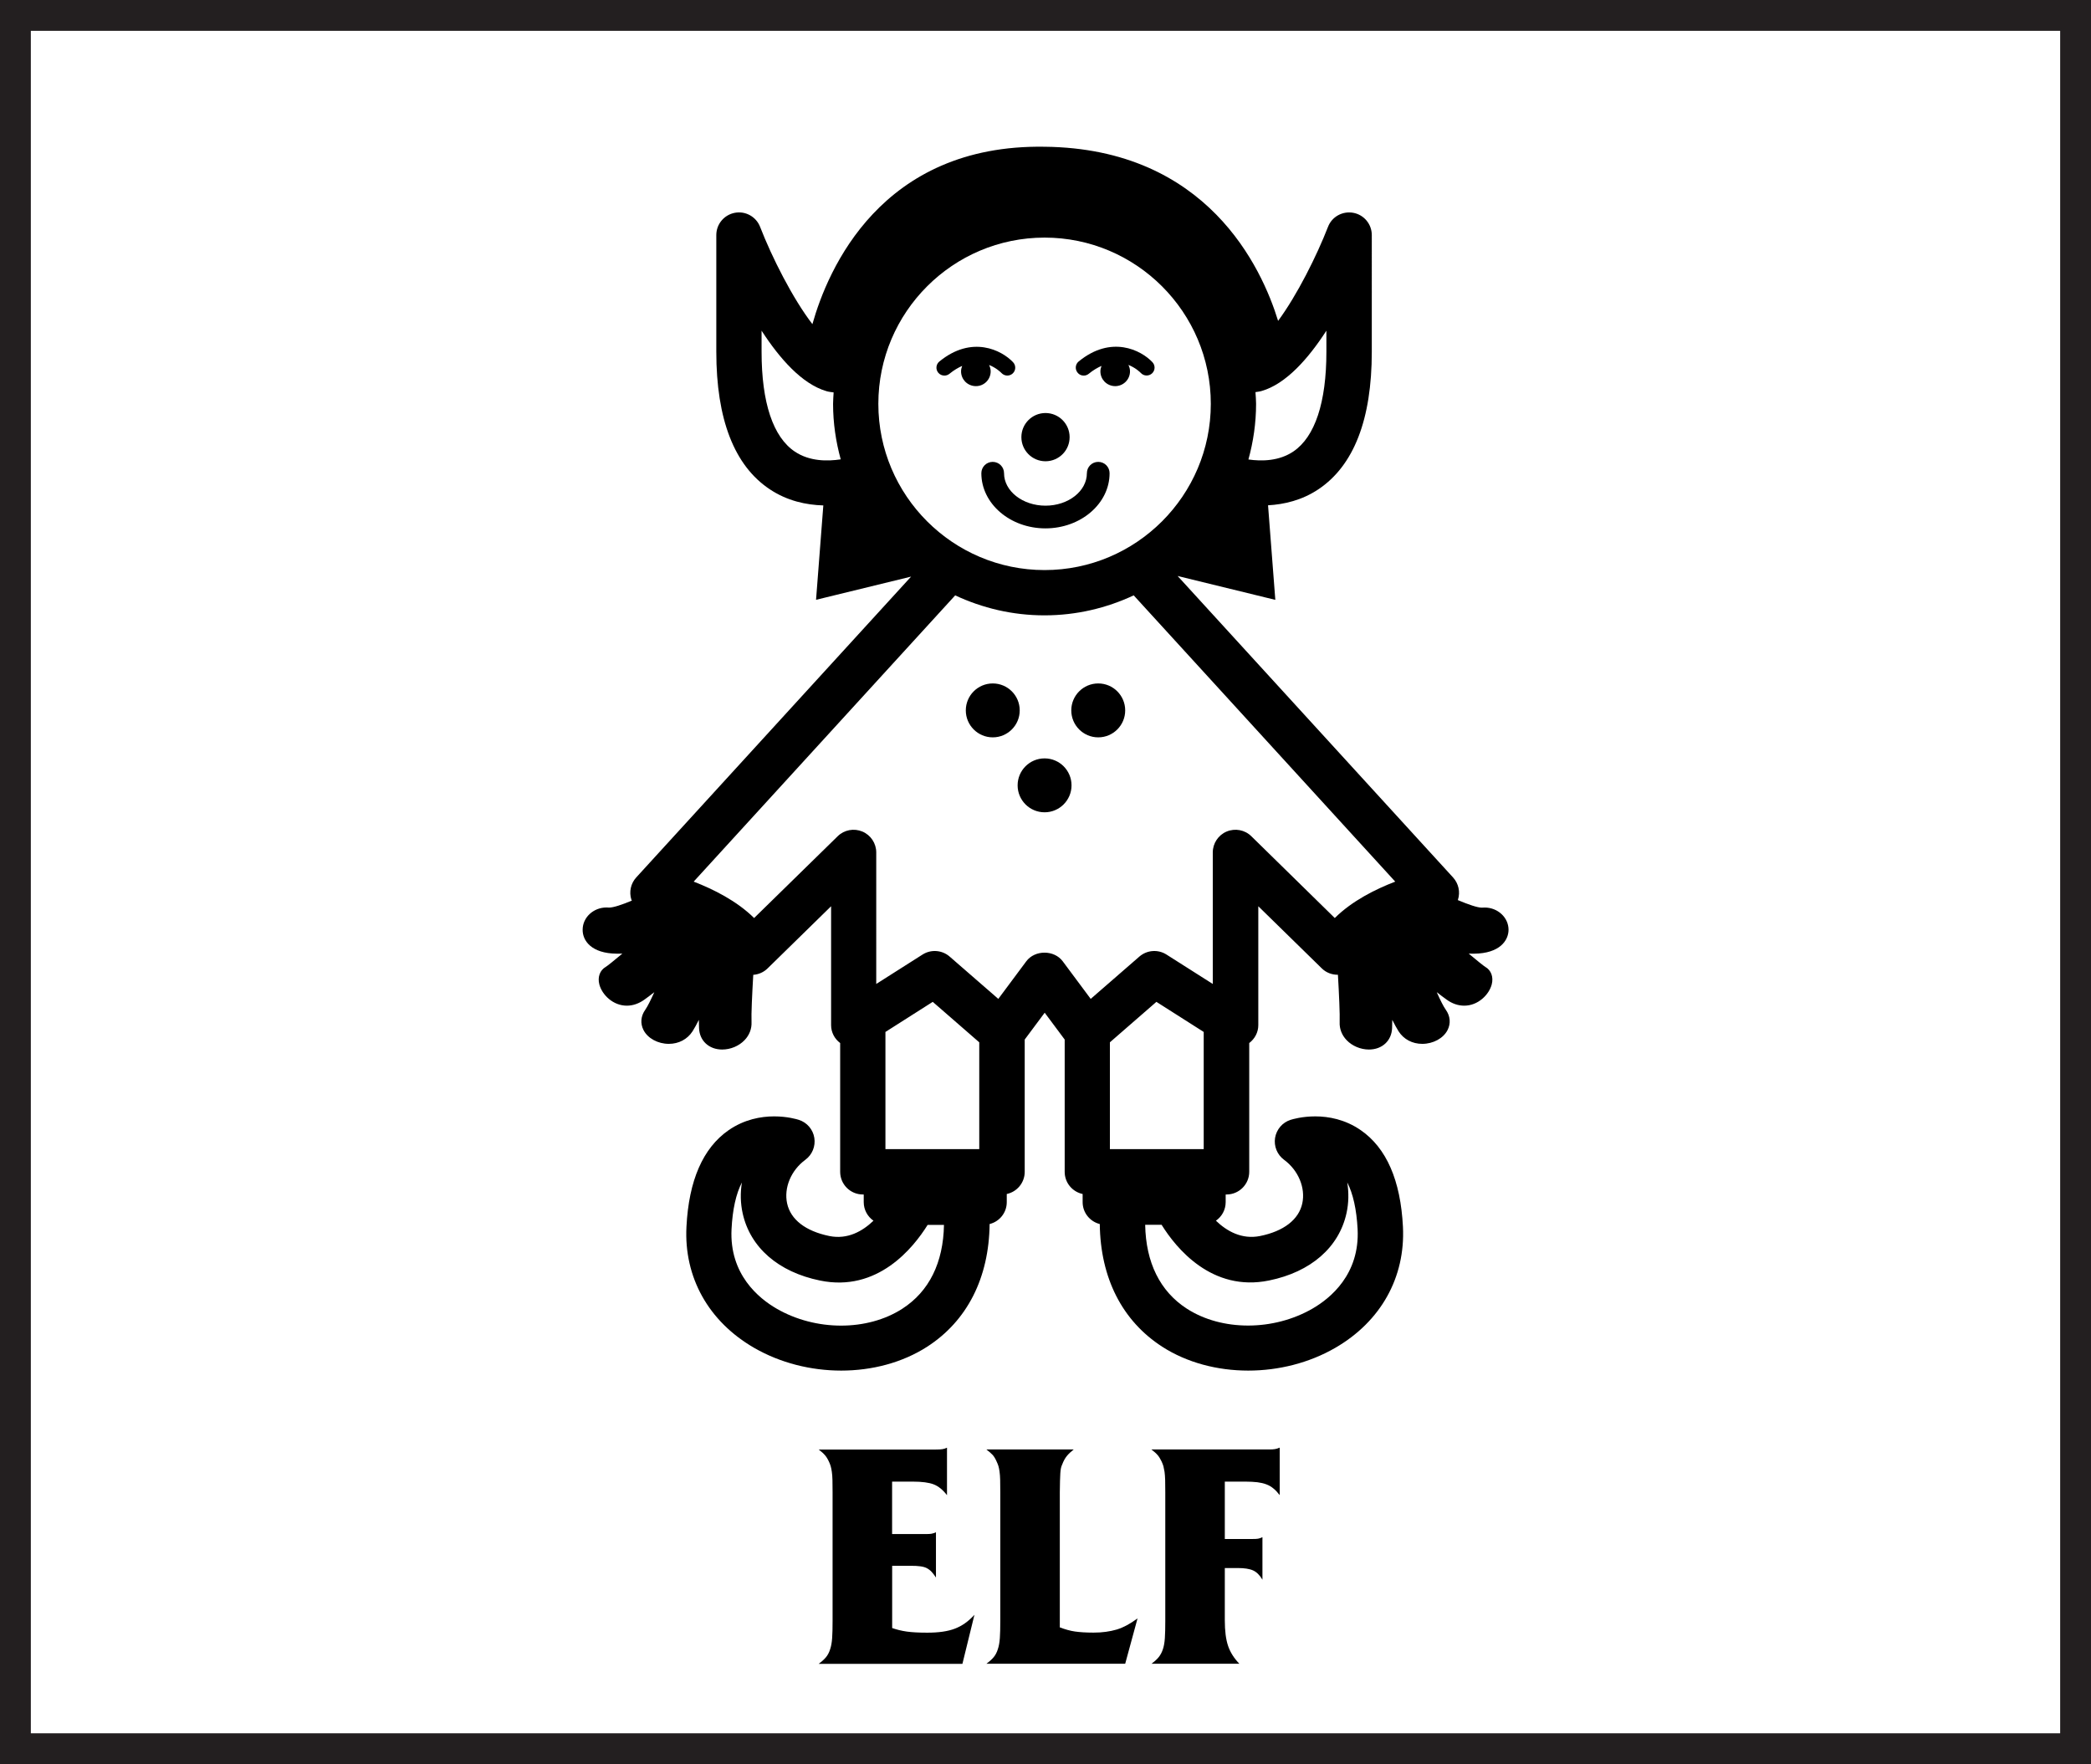 <?xml version="1.0" encoding="utf-8"?>
<!-- Generator: Adobe Illustrator 17.0.0, SVG Export Plug-In . SVG Version: 6.00 Build 0)  -->
<!DOCTYPE svg PUBLIC "-//W3C//DTD SVG 1.1//EN" "http://www.w3.org/Graphics/SVG/1.1/DTD/svg11.dtd">
<svg version="1.1" id="Layer_1" xmlns="http://www.w3.org/2000/svg" xmlns:xlink="http://www.w3.org/1999/xlink" x="0px" y="0px"
	 width="33.9px" height="28.6px" viewBox="0 0 33.9 28.6" enable-background="new 0 0 33.9 28.6" xml:space="preserve">
<rect x="0" y="0" width="33.9" height="28.6" fill="#808080" stroke="none"/>
<g>
	<path fill="#231F20" d="M33.9,28.6H0V0h33.9V28.6z M1,27.6h31.9V1H1V27.6z"/>
</g>
<g id="Layer_2">
</g>
<rect x="0.5" y="0.5" fill="#FFFFFF" width="32.9" height="27.6"/>
<rect x="0" y="23.418" fill="none" width="33.9" height="4.682"/>
<g enable-background="new    ">
	<path d="M14.462,26.393c0.074,0.026,0.153,0.046,0.238,0.058s0.196,0.018,0.333,0.018c0.183,0,0.333-0.021,0.447-0.065
		c0.115-0.043,0.221-0.118,0.318-0.225l-0.195,0.795h-2.33c0.05-0.037,0.089-0.072,0.118-0.107s0.051-0.077,0.067-0.128
		c0.017-0.05,0.028-0.11,0.033-0.183c0.005-0.071,0.007-0.164,0.007-0.277v-2.085c0-0.08-0.001-0.146-0.002-0.2
		c-0.001-0.053-0.005-0.097-0.01-0.132c-0.005-0.035-0.011-0.065-0.018-0.09c-0.007-0.025-0.017-0.051-0.03-0.078
		c-0.02-0.043-0.042-0.078-0.065-0.104c-0.023-0.027-0.057-0.057-0.1-0.09h1.9c0.046,0,0.082-0.002,0.105-0.006
		c0.023-0.003,0.048-0.011,0.075-0.024v0.77c-0.066-0.086-0.138-0.145-0.215-0.175s-0.19-0.045-0.34-0.045h-0.335v0.85h0.555
		c0.033,0,0.061-0.001,0.083-0.005c0.021-0.003,0.046-0.012,0.073-0.024v0.734c-0.023-0.036-0.047-0.067-0.07-0.092
		c-0.023-0.025-0.05-0.045-0.08-0.061c-0.03-0.015-0.065-0.024-0.105-0.029c-0.04-0.006-0.088-0.008-0.145-0.008h-0.31V26.393z"/>
	<path d="M17.182,26.383c0.087,0.033,0.168,0.056,0.245,0.067s0.177,0.018,0.3,0.018c0.073,0,0.141-0.004,0.202-0.013
		c0.062-0.008,0.12-0.021,0.176-0.037c0.055-0.017,0.109-0.04,0.165-0.07c0.055-0.03,0.112-0.066,0.172-0.11l-0.2,0.735h-2.25
		c0.05-0.037,0.089-0.072,0.118-0.107s0.051-0.077,0.067-0.128c0.017-0.05,0.028-0.11,0.033-0.183
		c0.005-0.071,0.007-0.164,0.007-0.277v-2.09c0-0.08-0.001-0.146-0.002-0.197s-0.005-0.096-0.01-0.133
		c-0.005-0.036-0.011-0.066-0.018-0.09c-0.007-0.023-0.017-0.048-0.03-0.075c-0.02-0.046-0.042-0.082-0.065-0.107
		c-0.023-0.024-0.057-0.054-0.1-0.087h1.415c-0.046,0.036-0.084,0.072-0.112,0.107s-0.053,0.079-0.073,0.133
		c-0.01,0.02-0.017,0.042-0.022,0.064c-0.005,0.023-0.008,0.052-0.01,0.086c-0.002,0.033-0.003,0.074-0.005,0.122
		c-0.002,0.049-0.003,0.108-0.003,0.178V26.383z"/>
	<path d="M19.857,26.268c0,0.174,0.018,0.312,0.053,0.415s0.096,0.2,0.183,0.29h-1.425c0.05-0.037,0.089-0.072,0.117-0.107
		s0.051-0.077,0.067-0.125c0.017-0.049,0.028-0.109,0.033-0.183s0.007-0.165,0.007-0.275v-2.09c0-0.08-0.001-0.146-0.002-0.2
		c-0.002-0.053-0.005-0.097-0.01-0.132c-0.006-0.035-0.012-0.065-0.018-0.09c-0.007-0.025-0.018-0.051-0.03-0.078
		c-0.021-0.043-0.042-0.078-0.065-0.104c-0.023-0.027-0.057-0.057-0.1-0.09h1.9c0.046,0,0.08-0.002,0.102-0.006
		c0.022-0.003,0.048-0.011,0.078-0.024v0.77c-0.033-0.043-0.066-0.079-0.101-0.107c-0.033-0.028-0.071-0.051-0.114-0.067
		c-0.044-0.017-0.093-0.028-0.147-0.035c-0.056-0.006-0.119-0.01-0.192-0.01h-0.336v0.93h0.455c0.037,0,0.065-0.001,0.085-0.005
		c0.021-0.003,0.044-0.012,0.07-0.024v0.689c-0.043-0.073-0.093-0.123-0.149-0.149c-0.058-0.027-0.141-0.04-0.25-0.04h-0.211V26.268
		z"/>
</g>
<g>
	<path d="M16.95,7.478c0.112,0,0.213-0.047,0.285-0.123c0.066-0.07,0.106-0.164,0.106-0.268c0-0.216-0.175-0.391-0.391-0.391
		s-0.391,0.175-0.391,0.391C16.559,7.303,16.734,7.478,16.95,7.478z"/>
	<path d="M17.989,7.672c0-0.102-0.082-0.184-0.184-0.184s-0.184,0.082-0.184,0.184c0,0.29-0.301,0.526-0.671,0.526
		c-0.37,0-0.672-0.236-0.672-0.526c0-0.102-0.082-0.184-0.184-0.184c-0.102,0-0.184,0.082-0.184,0.184
		c0,0.493,0.466,0.894,1.039,0.894S17.989,8.165,17.989,7.672z"/>
	<path d="M23.9,15.461c0.412-0.004,0.557-0.212,0.557-0.389c-0.001-0.198-0.175-0.359-0.388-0.359c-0.013,0-0.027,0.001-0.044,0.002
		c-0.074,0-0.222-0.052-0.391-0.123c0.001-0.002,0.002-0.004,0.003-0.006c0.04-0.125,0.01-0.262-0.079-0.36l-4.466-4.888
		l1.584,0.387l-0.118-1.533c0.264-0.015,0.551-0.082,0.817-0.26c0.574-0.384,0.865-1.133,0.865-2.228V3.811
		c0-0.177-0.126-0.329-0.3-0.361s-0.347,0.063-0.41,0.228c-0.182,0.468-0.499,1.104-0.809,1.524
		c-0.264-0.86-1.149-2.795-3.785-2.823c-2.654-0.043-3.516,1.991-3.765,2.876c-0.322-0.419-0.659-1.089-0.848-1.577
		c-0.064-0.165-0.237-0.261-0.41-0.228c-0.174,0.033-0.3,0.184-0.3,0.361v1.892c0,1.095,0.291,1.845,0.865,2.228
		c0.284,0.19,0.592,0.255,0.87,0.263l-0.118,1.53l1.541-0.376l-4.456,4.877c-0.089,0.097-0.119,0.235-0.079,0.36
		c0.002,0.006,0.005,0.01,0.008,0.016c-0.159,0.066-0.298,0.113-0.37,0.113c-0.006-0.001-0.035-0.002-0.04-0.002
		c-0.213,0-0.387,0.161-0.388,0.359C9.443,15.25,9.588,15.458,10,15.461h0.03c0.021,0,0.041,0,0.06-0.001
		c-0.137,0.114-0.239,0.197-0.269,0.215c-0.095,0.054-0.136,0.166-0.104,0.286c0.045,0.169,0.223,0.343,0.445,0.343
		c0.098,0,0.194-0.033,0.284-0.097c0.051-0.037,0.106-0.078,0.162-0.122c-0.058,0.128-0.11,0.233-0.146,0.284
		c-0.074,0.103-0.084,0.223-0.029,0.331c0.069,0.134,0.234,0.223,0.41,0.223c0.161,0,0.301-0.074,0.385-0.204
		c0.031-0.049,0.066-0.112,0.102-0.185c0.001,0.05,0.002,0.095,0.003,0.133c0.007,0.205,0.161,0.348,0.375,0.348
		c0.136,0,0.272-0.057,0.363-0.152c0.078-0.081,0.118-0.185,0.113-0.293c-0.006-0.127,0.01-0.454,0.028-0.766
		c0.086-0.006,0.169-0.042,0.232-0.104l1.03-1.008v1.928c0,0.116,0.056,0.221,0.147,0.29v2.087c0,0.203,0.164,0.368,0.368,0.368
		h0.014v0.124c0,0.125,0.063,0.235,0.158,0.301c-0.177,0.17-0.419,0.309-0.717,0.248c-0.384-0.079-0.626-0.266-0.683-0.528
		c-0.055-0.253,0.063-0.537,0.296-0.708c0.111-0.082,0.167-0.219,0.145-0.356c-0.022-0.136-0.119-0.249-0.251-0.291
		c-0.063-0.02-0.627-0.186-1.139,0.168c-0.415,0.288-0.645,0.814-0.683,1.565c-0.042,0.82,0.358,1.536,1.097,1.963
		c0.426,0.246,0.923,0.369,1.411,0.369c0.501,0,0.993-0.129,1.393-0.386c0.652-0.42,1.004-1.119,1.014-1.99
		c0.16-0.04,0.278-0.183,0.278-0.355v-0.132c0.166-0.035,0.291-0.183,0.291-0.359v-2.145l0.324-0.435l0.324,0.435v2.145
		c0,0.177,0.125,0.324,0.291,0.359v0.132c0,0.172,0.119,0.315,0.278,0.355c0.01,0.872,0.362,1.57,1.014,1.99
		c0.399,0.257,0.892,0.386,1.393,0.386c0.489,0,0.986-0.123,1.411-0.369c0.738-0.427,1.138-1.142,1.097-1.963
		c-0.038-0.751-0.267-1.277-0.683-1.565c-0.511-0.354-1.076-0.188-1.139-0.168c-0.132,0.042-0.228,0.155-0.251,0.291
		c-0.022,0.136,0.034,0.274,0.145,0.356c0.232,0.17,0.351,0.455,0.296,0.708c-0.057,0.262-0.3,0.45-0.683,0.528
		c-0.298,0.06-0.54-0.078-0.717-0.248c0.095-0.066,0.158-0.176,0.158-0.301v-0.124h0.014c0.203,0,0.368-0.165,0.368-0.368V16.91
		c0.09-0.069,0.147-0.174,0.147-0.29v-1.928l1.03,1.008c0.07,0.069,0.165,0.104,0.261,0.103c0.018,0.313,0.033,0.64,0.028,0.767
		c-0.005,0.108,0.035,0.212,0.113,0.293c0.091,0.095,0.227,0.152,0.362,0.152c0.214,0,0.368-0.143,0.375-0.348
		c0.001-0.038,0.003-0.083,0.003-0.133c0.036,0.072,0.071,0.136,0.102,0.185c0.083,0.13,0.223,0.204,0.384,0.204
		c0.177,0,0.342-0.09,0.41-0.223c0.055-0.107,0.045-0.228-0.029-0.331c-0.036-0.05-0.089-0.155-0.146-0.284
		c0.056,0.044,0.11,0.085,0.162,0.122c0.09,0.065,0.186,0.097,0.284,0.097c0.222,0,0.4-0.175,0.445-0.343
		c0.032-0.12-0.009-0.232-0.103-0.285c-0.03-0.018-0.133-0.102-0.27-0.216c0.02,0,0.04,0.001,0.06,0.001L23.9,15.461z M14.24,6.547
		c0-1.486,1.209-2.695,2.695-2.695s2.695,1.209,2.695,2.695s-1.209,2.695-2.695,2.695S14.24,8.033,14.24,6.547z M21.504,5.361v0.343
		c0,0.82-0.185,1.378-0.535,1.615c-0.232,0.157-0.513,0.161-0.729,0.13c0.079-0.288,0.124-0.59,0.124-0.903
		c0-0.064-0.006-0.126-0.01-0.189c0.033-0.006,0.066-0.008,0.099-0.018C20.849,6.225,21.211,5.814,21.504,5.361z M12.347,5.704
		V5.361c0.294,0.454,0.656,0.864,1.05,0.98c0.039,0.012,0.078,0.015,0.118,0.021c-0.003,0.062-0.009,0.123-0.009,0.185
		c0,0.312,0.045,0.612,0.124,0.9c-0.216,0.033-0.505,0.034-0.743-0.125C12.533,7.086,12.347,6.527,12.347,5.704z M15.876,18.63
		h-1.521v-1.9l0.767-0.488l0.754,0.656V18.63z M14.629,21.217c-0.567,0.366-1.405,0.365-2.038-0.001
		c-0.289-0.167-0.768-0.556-0.731-1.289c0.016-0.319,0.073-0.575,0.168-0.757c-0.027,0.166-0.024,0.335,0.012,0.499
		c0.122,0.555,0.579,0.953,1.254,1.091c0.932,0.193,1.511-0.526,1.745-0.902h0.265C15.293,20.469,15.065,20.936,14.629,21.217z
		 M19.515,18.63h-1.521v-1.732l0.754-0.656l0.767,0.488V18.63z M20.576,20.759c0.675-0.138,1.132-0.536,1.254-1.091
		c0.036-0.164,0.039-0.333,0.012-0.499c0.094,0.182,0.151,0.438,0.168,0.757c0.037,0.733-0.442,1.122-0.731,1.289
		c-0.633,0.366-1.471,0.367-2.038,0.001c-0.435-0.281-0.664-0.748-0.675-1.36h0.266C19.066,20.233,19.647,20.951,20.576,20.759z
		 M20.287,13.557c-0.106-0.104-0.263-0.133-0.4-0.076c-0.136,0.057-0.225,0.191-0.225,0.339v2.132l-0.751-0.477
		c-0.137-0.087-0.315-0.074-0.439,0.033l-0.789,0.686l-0.454-0.61c-0.139-0.186-0.451-0.186-0.59,0l-0.454,0.61l-0.789-0.686
		c-0.123-0.107-0.302-0.12-0.439-0.033l-0.751,0.477V13.82c0-0.148-0.089-0.282-0.225-0.339c-0.137-0.057-0.294-0.028-0.4,0.076
		l-1.355,1.326c-0.281-0.278-0.663-0.468-0.98-0.59l4.24-4.641c0.44,0.206,0.929,0.324,1.447,0.324c0.517,0,1.007-0.118,1.447-0.324
		l4.24,4.641c-0.318,0.122-0.699,0.311-0.98,0.59L20.287,13.557z"/>
	<circle cx="16.095" cy="11.517" r="0.437"/>
	<circle cx="17.805" cy="11.517" r="0.437"/>
	<circle cx="16.935" cy="12.732" r="0.437"/>
	<path d="M17.569,6.089c0.029,0,0.058-0.009,0.082-0.029c0.072-0.059,0.141-0.099,0.207-0.128C17.847,5.96,17.84,5.99,17.84,6.021
		c0,0.064,0.025,0.121,0.065,0.164c0.044,0.046,0.106,0.075,0.175,0.075c0.132,0,0.24-0.107,0.24-0.24
		c0-0.038-0.01-0.072-0.026-0.104c0.114,0.045,0.187,0.115,0.203,0.132c0.048,0.051,0.13,0.053,0.181,0.005
		c0.052-0.049,0.054-0.13,0.005-0.182c-0.182-0.193-0.666-0.444-1.195-0.011c-0.055,0.045-0.063,0.126-0.018,0.181
		C17.494,6.073,17.531,6.089,17.569,6.089z"/>
	<path d="M16.061,6.021c0-0.038-0.01-0.072-0.026-0.104c0.114,0.045,0.187,0.115,0.203,0.132c0.049,0.051,0.13,0.053,0.181,0.005
		c0.052-0.049,0.054-0.13,0.005-0.182c-0.182-0.193-0.666-0.444-1.195-0.011c-0.055,0.045-0.063,0.126-0.018,0.181
		c0.025,0.031,0.062,0.047,0.1,0.047c0.029,0,0.057-0.009,0.082-0.029c0.072-0.059,0.141-0.099,0.206-0.128
		c-0.011,0.028-0.018,0.058-0.018,0.089c0,0.064,0.025,0.121,0.065,0.164c0.044,0.046,0.106,0.075,0.175,0.075
		C15.954,6.261,16.061,6.153,16.061,6.021z"/>
</g>
</svg>

